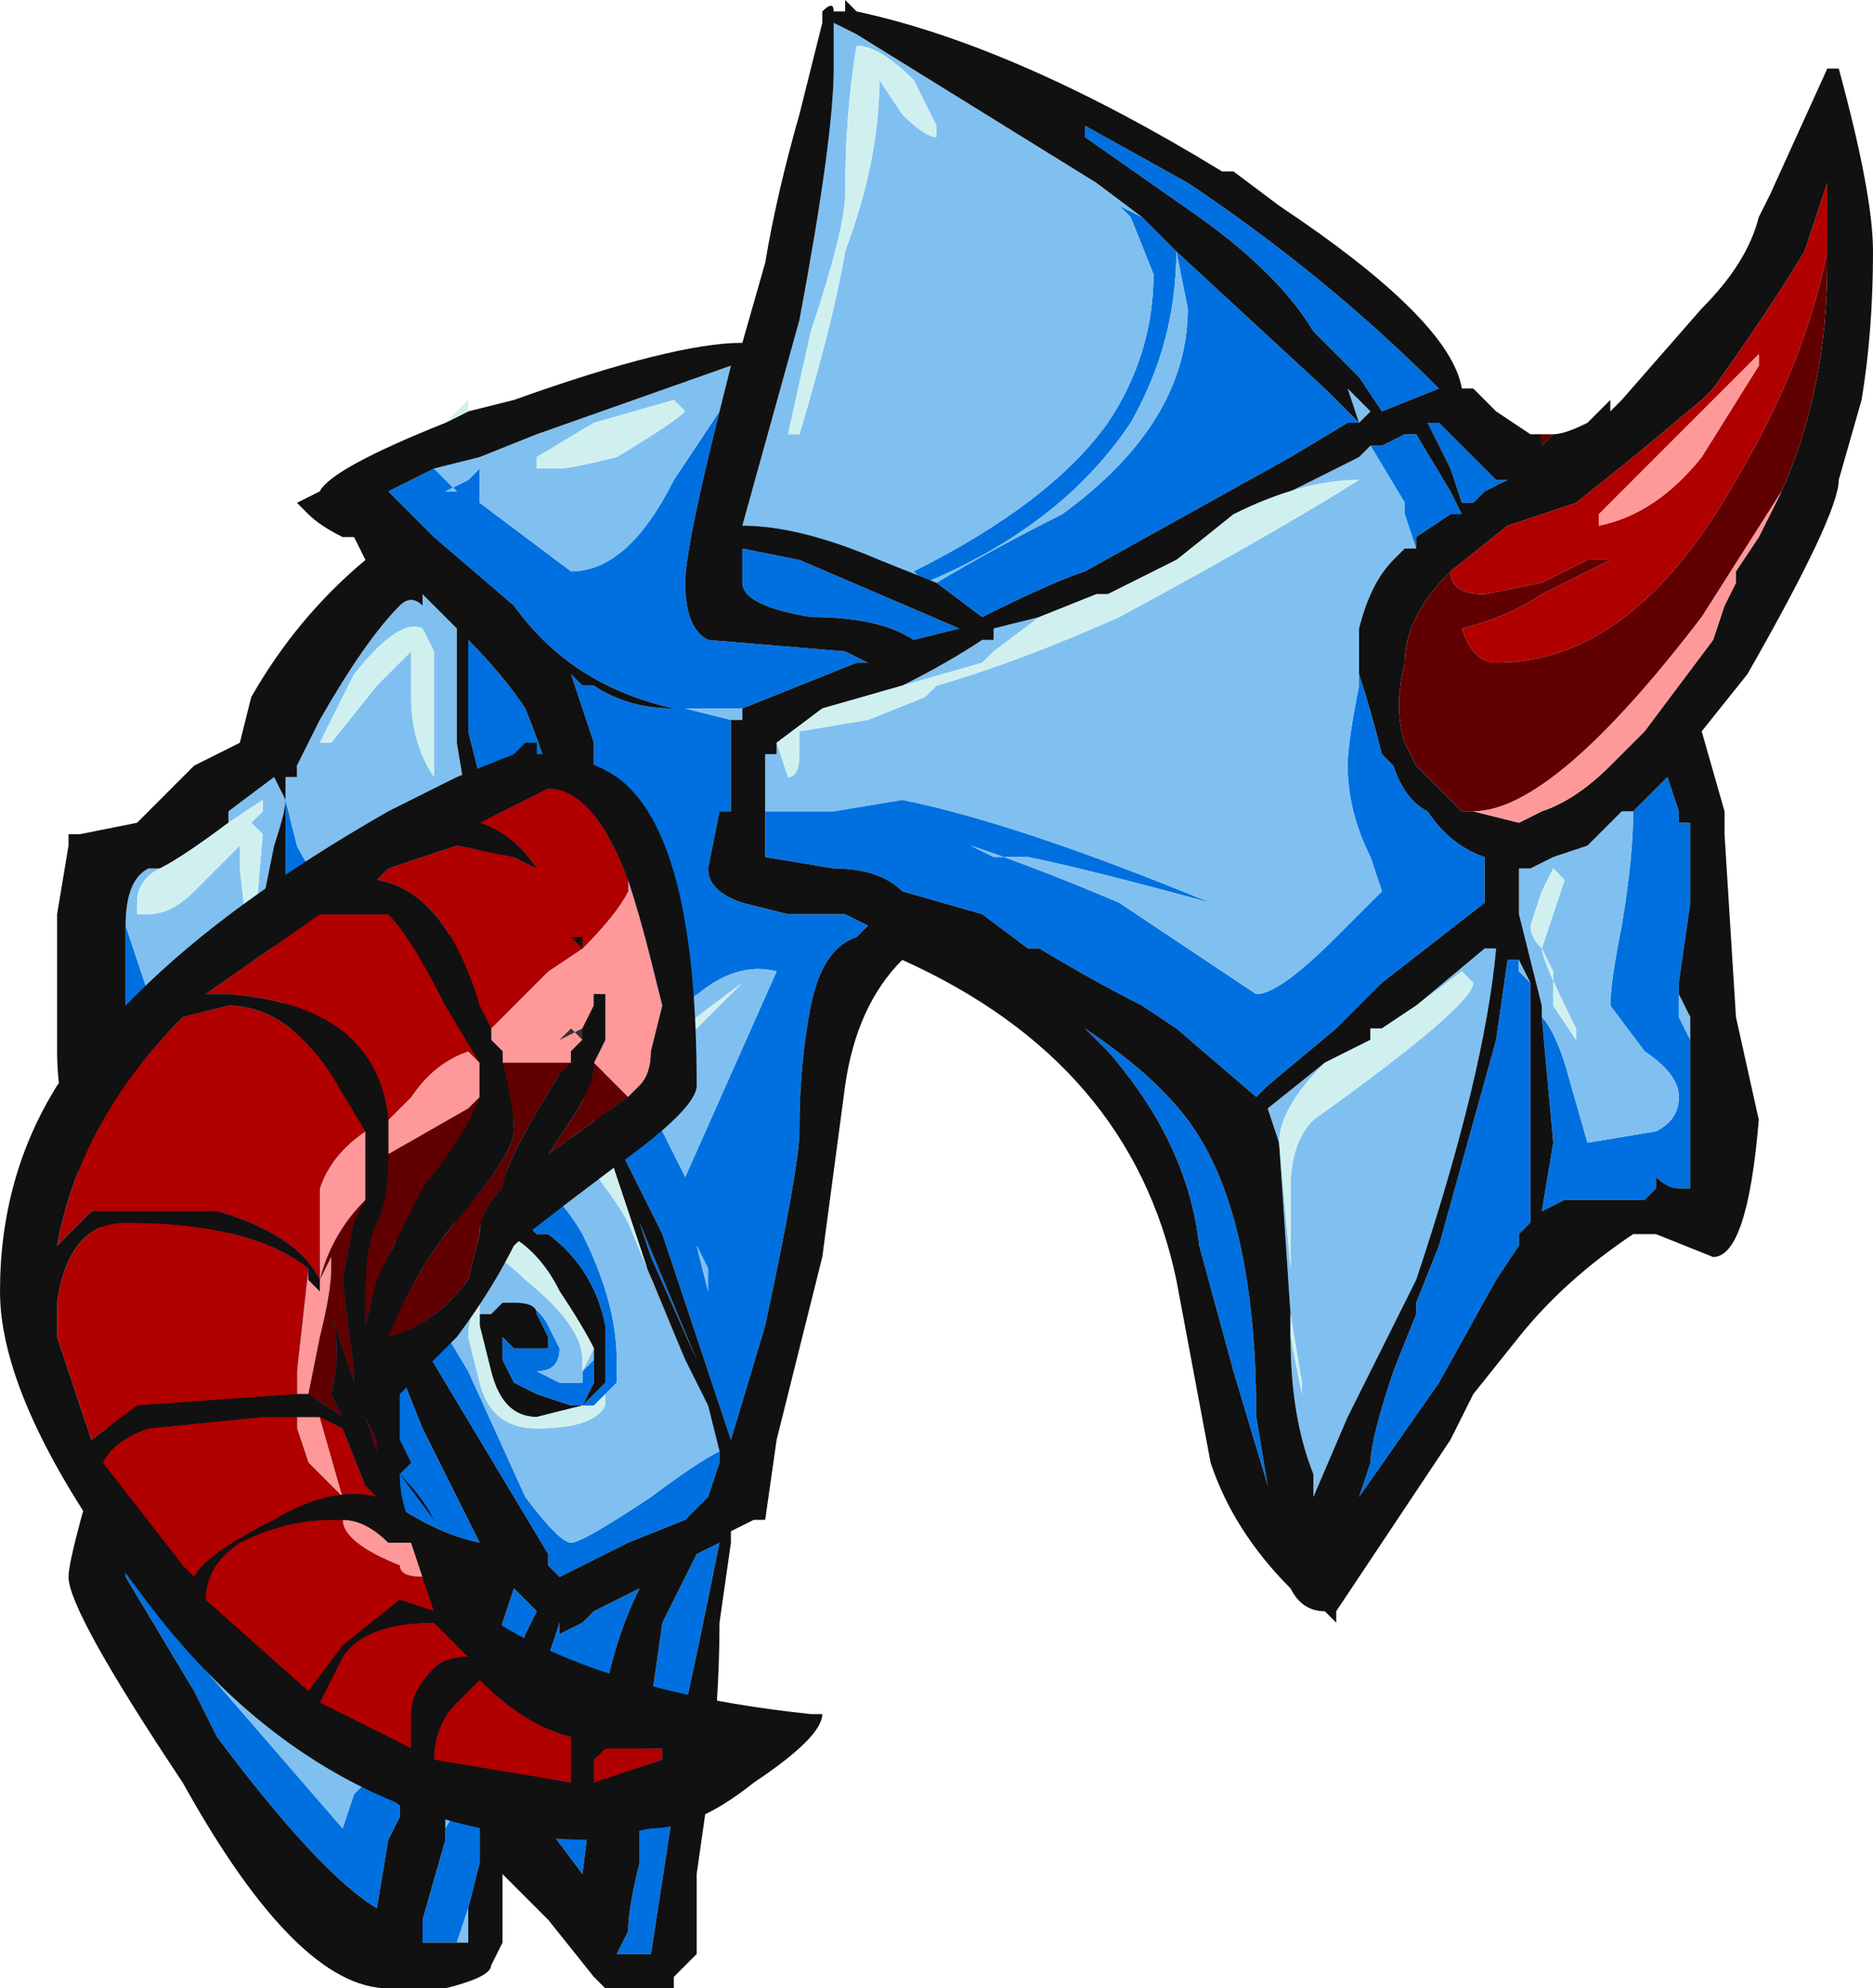 <?xml version="1.0" encoding="UTF-8" standalone="no"?>
<svg xmlns:ffdec="https://www.free-decompiler.com/flash" xmlns:xlink="http://www.w3.org/1999/xlink" ffdec:objectType="frame" height="60.9px" width="57.4px" xmlns="http://www.w3.org/2000/svg">
  <g transform="matrix(1.0, 0.0, 0.0, 1.0, 28.7, 29.75)">
    <use ffdec:characterId="2206" height="8.7" transform="matrix(7.0, 0.0, 0.0, 7.0, -28.7, -29.75)" width="8.2" xlink:href="#shape0"/>
  </g>
  <defs>
    <g id="shape0" transform="matrix(1.0, 0.0, 0.0, 1.0, 4.1, 4.25)">
      <path d="M0.65 -3.65 L0.65 -3.7 1.1 -3.45 Q1.7 -3.05 2.2 -2.55 L1.95 -2.45 1.85 -2.6 1.65 -2.8 Q1.5 -3.05 1.15 -3.3 L0.65 -3.65 M1.05 -3.15 L1.7 -2.55 1.85 -2.4 1.8 -2.4 1.55 -2.25 0.65 -1.75 Q0.5 -1.7 0.2 -1.55 L0.0 -1.7 Q0.25 -1.85 0.55 -2.0 1.1 -2.4 1.1 -2.9 L1.05 -3.15 Q1.05 -2.75 0.85 -2.4 0.55 -1.95 -0.05 -1.7 L-0.1 -1.75 Q0.5 -2.05 0.75 -2.4 0.95 -2.7 0.95 -3.05 L0.85 -3.3 0.8 -3.35 0.9 -3.3 1.05 -3.15 M1.9 -2.3 L1.95 -2.3 2.05 -2.35 2.1 -2.35 2.25 -2.1 2.3 -2.0 2.25 -2.0 2.1 -1.9 2.1 -1.85 2.05 -2.0 2.05 -2.05 1.9 -2.3 M1.85 -1.3 Q1.9 -1.15 1.95 -0.95 L2.0 -0.9 Q2.05 -0.75 2.15 -0.7 2.25 -0.55 2.4 -0.5 L2.4 -0.3 1.95 0.05 1.75 0.25 1.45 0.5 1.4 0.55 1.05 0.25 0.9 0.15 Q0.7 0.05 0.45 -0.1 L0.4 -0.1 0.2 -0.25 -0.15 -0.35 Q-0.25 -0.45 -0.45 -0.45 L-0.75 -0.5 -0.75 -0.7 -0.45 -0.7 -0.15 -0.75 Q0.35 -0.65 1.2 -0.3 0.65 -0.45 0.4 -0.5 L0.25 -0.5 0.15 -0.55 Q0.45 -0.45 0.8 -0.3 L1.4 0.1 Q1.5 0.1 1.75 -0.15 L1.95 -0.35 1.9 -0.5 Q1.8 -0.7 1.8 -0.9 1.8 -1.0 1.85 -1.25 L1.85 -1.3 M2.4 -2.1 L2.35 -2.05 2.3 -2.05 2.25 -2.2 2.15 -2.4 2.2 -2.4 2.45 -2.15 2.5 -2.15 2.4 -2.1 M2.65 0.2 Q2.7 0.25 2.75 0.4 L2.85 0.75 3.15 0.7 Q3.25 0.65 3.25 0.55 3.25 0.45 3.1 0.35 L2.95 0.15 Q2.95 0.05 3.0 -0.2 3.05 -0.5 3.05 -0.7 L3.2 -0.85 3.25 -0.7 3.25 -0.65 3.3 -0.65 3.3 -0.3 3.25 0.05 3.25 0.1 3.25 0.2 3.3 0.3 3.3 0.95 3.25 0.95 Q3.2 0.95 3.15 0.9 L3.15 0.95 3.1 1.0 2.75 1.0 2.65 1.05 2.7 0.75 2.65 0.2 M2.5 -0.05 L2.55 -0.05 2.55 0.0 2.6 0.05 2.6 1.0 2.6 1.15 2.55 1.15 2.55 1.2 2.45 1.35 2.2 1.8 1.85 2.3 1.9 2.15 Q1.9 2.05 2.0 1.75 L2.1 1.5 2.1 1.45 2.2 1.2 2.45 0.3 2.5 -0.05 2.5 -0.1 2.5 -0.05 M1.3 1.75 L1.15 1.2 Q1.1 0.75 0.75 0.35 L0.65 0.25 Q0.95 0.45 1.1 0.65 1.4 1.05 1.4 1.95 L1.45 2.25 1.3 1.75 M-2.7 0.8 L-2.35 1.75 -2.25 2.0 -2.0 2.5 Q-2.25 2.45 -2.55 2.2 L-3.55 0.25 -3.55 -0.2 -3.4 0.25 -2.7 0.8 M-2.2 -2.2 L-2.1 -2.1 -2.15 -2.1 -2.05 -2.15 -2.0 -2.2 -2.0 -2.05 -1.6 -1.75 Q-1.35 -1.75 -1.15 -2.15 L-0.95 -2.45 Q-1.1 -1.85 -1.1 -1.7 -1.1 -1.5 -1.0 -1.45 L-0.4 -1.4 -0.3 -1.35 -0.35 -1.35 -0.85 -1.15 -1.1 -1.15 -0.9 -1.1 -0.9 -0.7 -0.95 -0.7 -1.0 -0.45 Q-1.0 -0.35 -0.85 -0.3 L-0.65 -0.25 -0.4 -0.25 -0.3 -0.2 -0.35 -0.15 Q-0.5 -0.1 -0.55 0.15 -0.6 0.4 -0.6 0.7 -0.6 0.85 -0.75 1.55 L-0.9 2.05 -1.2 1.15 Q-1.35 0.85 -1.45 0.65 L-1.5 -0.7 -1.5 -1.0 -1.6 -1.3 -1.55 -1.25 -1.5 -1.25 Q-1.35 -1.15 -1.15 -1.15 -1.6 -1.25 -1.85 -1.6 L-2.2 -1.9 -2.4 -2.1 -2.2 -2.2 M-0.85 -1.85 L-0.6 -1.8 0.1 -1.5 -0.1 -1.45 Q-0.25 -1.55 -0.55 -1.55 -0.85 -1.6 -0.85 -1.7 L-0.85 -1.85 M-2.85 -0.75 L-2.8 -0.55 Q-2.6 -0.15 -2.15 -0.15 L-1.95 -0.1 -2.85 -0.4 -2.85 -0.75 M-2.0 -0.85 L-2.05 -1.05 -2.05 -1.45 Q-1.9 -1.3 -1.8 -1.15 -1.7 -0.9 -1.65 -0.7 L-1.65 0.0 -2.0 -0.85 M-1.0 1.3 L-1.05 1.2 -1.0 1.4 -1.0 1.3 M-1.2 0.7 L-1.1 0.9 -0.7 0.0 Q-0.9 -0.05 -1.1 0.15 L-1.05 0.1 Q-1.25 0.4 -1.25 0.55 L-1.2 0.7 M-1.25 1.25 L-1.3 1.1 -1.05 1.7 -1.25 1.25 M-0.95 2.1 L-0.95 2.15 -1.0 2.3 -1.1 2.4 -1.35 2.5 -1.65 2.65 -1.7 2.6 -1.7 2.55 -2.3 1.55 -2.4 1.2 -2.35 1.25 -2.05 1.75 -1.8 2.3 Q-1.65 2.5 -1.6 2.5 -1.55 2.5 -1.25 2.3 -1.05 2.15 -0.95 2.1 M-1.5 1.7 L-1.5 1.8 -1.55 1.9 -1.6 1.9 -1.75 1.85 -1.85 1.8 -1.9 1.7 -1.9 1.6 -1.85 1.65 Q-1.8 1.65 -1.75 1.65 L-1.7 1.65 -1.7 1.6 -1.75 1.5 Q-1.75 1.45 -1.85 1.45 -1.75 1.45 -1.7 1.55 L-1.65 1.65 Q-1.65 1.75 -1.75 1.75 L-1.65 1.8 -1.55 1.8 -1.55 1.75 -1.5 1.7 M-1.55 1.9 L-1.45 1.8 -1.45 1.55 Q-1.5 1.3 -1.7 1.15 L-1.75 1.15 Q-1.85 1.05 -2.0 1.05 L-2.05 0.85 -2.05 0.9 Q-1.75 0.8 -1.55 1.15 -1.4 1.45 -1.4 1.7 L-1.4 1.8 -1.5 1.9 -1.55 1.9 M-2.35 2.9 L-3.35 1.8 -3.3 1.95 -3.25 2.05 -2.35 2.9 M-1.7 3.0 L-1.65 2.85 -1.65 2.9 -1.55 2.85 -1.5 2.8 -1.3 2.7 Q-1.4 2.9 -1.45 3.15 L-1.55 3.95 -1.7 3.75 -1.7 3.0 M-1.75 2.8 L-1.8 2.9 -1.95 3.4 -1.9 2.85 -1.85 2.7 -1.75 2.8 M-1.05 2.55 L-0.95 2.5 Q-1.05 3.0 -1.15 3.45 L-1.15 3.65 -1.25 4.3 -1.4 4.3 -1.35 4.2 Q-1.35 4.1 -1.3 3.9 L-1.3 3.55 -1.2 2.85 -1.05 2.55 M-2.5 3.55 L-2.35 3.65 -2.35 3.7 -2.4 3.8 -2.45 4.1 Q-2.7 3.95 -3.15 3.35 L-3.25 3.15 -3.55 2.65 -3.55 2.5 -3.25 3.0 -2.6 3.75 -2.55 3.6 -2.5 3.55 M-2.15 3.75 Q-2.1 3.65 -2.0 3.65 L-2.0 3.7 -2.0 3.9 -2.05 4.1 -2.1 4.25 -2.25 4.25 -2.25 4.15 -2.15 3.8 -2.15 3.75" fill="#0070e0" fill-rule="evenodd" stroke="none"/>
      <path d="M0.0 -3.65 L0.0 -3.7 -0.1 -3.9 Q-0.25 -4.05 -0.35 -4.05 -0.4 -3.75 -0.4 -3.4 -0.4 -3.25 -0.55 -2.8 L-0.65 -2.35 -0.6 -2.35 Q-0.45 -2.85 -0.4 -3.15 -0.25 -3.55 -0.25 -3.9 L-0.15 -3.75 Q-0.05 -3.65 0.0 -3.65 M1.8 -2.55 L1.9 -2.45 1.85 -2.4 1.8 -2.55 M1.05 -3.15 L1.1 -2.9 Q1.1 -2.4 0.55 -2.0 0.25 -1.85 0.0 -1.7 L-0.25 -1.8 Q-0.6 -1.95 -0.85 -1.95 L-0.6 -2.85 Q-0.45 -3.65 -0.45 -3.95 L-0.45 -4.15 -0.35 -4.1 0.7 -3.45 0.9 -3.3 0.8 -3.35 0.85 -3.3 0.95 -3.05 Q0.95 -2.7 0.75 -2.4 0.5 -2.05 -0.1 -1.75 L-0.05 -1.7 Q0.55 -1.95 0.85 -2.4 1.05 -2.75 1.05 -3.15 M1.05 -1.8 L1.45 -2.05 1.85 -2.25 1.9 -2.3 2.05 -2.05 2.05 -2.0 2.1 -1.85 2.05 -1.85 2.0 -1.8 Q1.9 -1.7 1.85 -1.5 L1.85 -1.3 1.85 -1.25 Q1.8 -1.0 1.8 -0.9 1.8 -0.7 1.9 -0.5 L1.95 -0.35 1.75 -0.15 Q1.5 0.1 1.4 0.1 L0.8 -0.3 Q0.45 -0.45 0.15 -0.55 L0.25 -0.5 0.4 -0.5 Q0.65 -0.45 1.2 -0.3 0.35 -0.65 -0.15 -0.75 L-0.45 -0.7 -0.75 -0.7 -0.75 -0.95 -0.7 -0.95 -0.7 -1.0 -0.65 -0.85 Q-0.6 -0.85 -0.6 -0.95 L-0.6 -1.05 -0.3 -1.1 -0.05 -1.2 0.0 -1.25 Q0.35 -1.35 0.8 -1.55 1.45 -1.9 1.85 -2.15 1.6 -2.15 1.3 -2.0 L1.05 -1.8 M-0.15 -1.25 Q0.05 -1.35 0.2 -1.45 L0.25 -1.45 0.25 -1.5 0.45 -1.55 0.25 -1.4 0.2 -1.35 -0.15 -1.25 M2.65 0.2 L2.65 0.15 2.55 -0.25 2.55 -0.45 2.6 -0.45 2.7 -0.5 2.85 -0.55 3.0 -0.7 3.05 -0.7 Q3.05 -0.5 3.0 -0.2 2.95 0.05 2.95 0.15 L3.1 0.35 Q3.25 0.45 3.25 0.55 3.25 0.65 3.15 0.7 L2.85 0.75 2.75 0.4 Q2.7 0.25 2.65 0.2 M3.25 0.1 L3.3 0.2 3.3 0.3 3.25 0.2 3.25 0.1 M2.5 -0.1 L2.5 -0.05 2.5 -0.1 M2.55 0.0 L2.55 -0.05 2.6 0.05 2.55 0.0 M2.6 1.0 L2.6 1.1 2.55 1.15 2.6 1.15 2.6 1.0 M2.1 0.15 L2.4 -0.1 2.45 -0.1 Q2.4 0.45 2.1 1.35 L1.8 1.95 1.65 2.3 1.65 2.2 Q1.55 1.95 1.55 1.6 L1.6 1.85 1.6 1.8 1.55 1.5 1.5 0.75 1.45 0.6 1.7 0.4 Q1.5 0.6 1.5 0.75 L1.55 1.3 1.55 0.95 Q1.55 0.75 1.65 0.65 2.35 0.15 2.35 0.05 L2.3 0.0 2.1 0.15 M2.7 -0.25 L2.75 -0.4 2.7 -0.45 2.65 -0.35 2.6 -0.2 Q2.6 -0.15 2.65 -0.1 L2.7 0.0 2.7 0.15 2.8 0.3 2.8 0.25 Q2.65 -0.05 2.65 -0.1 L2.7 -0.25 M-3.1 -0.65 L-3.1 -0.7 -2.9 -0.85 -2.85 -0.75 Q-2.85 -0.7 -2.9 -0.55 L-2.95 -0.3 -2.7 0.8 -3.4 0.25 -3.55 -0.2 Q-3.55 -0.4 -3.45 -0.45 L-3.4 -0.45 Q-3.5 -0.4 -3.5 -0.3 L-3.5 -0.25 -3.45 -0.25 Q-3.35 -0.25 -3.25 -0.35 L-3.05 -0.55 -3.05 -0.45 -3.0 0.0 -2.95 -0.6 -3.0 -0.65 -2.95 -0.7 -2.95 -0.75 -3.1 -0.65 M-1.1 -2.45 L-1.15 -2.5 -1.5 -2.4 -1.75 -2.25 -1.75 -2.2 -1.65 -2.2 Q-1.6 -2.2 -1.4 -2.25 -1.15 -2.4 -1.1 -2.45 M-0.95 -2.45 L-1.15 -2.15 Q-1.35 -1.75 -1.6 -1.75 L-2.0 -2.05 -2.0 -2.2 -2.05 -2.15 -2.15 -2.1 -2.1 -2.1 -2.2 -2.2 -2.0 -2.25 -1.75 -2.35 -0.9 -2.65 -0.95 -2.45 M-1.5 -1.25 L-1.55 -1.25 -1.5 -1.25 M-0.35 -0.15 L-0.3 -0.2 -0.35 -0.15 M-0.9 -1.1 L-1.1 -1.15 -0.85 -1.15 -0.85 -1.1 -0.9 -1.1 M-2.85 -0.75 L-2.85 -0.85 -2.8 -0.85 -2.8 -0.9 -2.7 -1.1 Q-2.5 -1.45 -2.35 -1.6 -2.3 -1.65 -2.25 -1.6 L-2.25 -1.65 -2.1 -1.5 -2.1 -1.0 -1.95 -0.1 -2.15 -0.15 Q-2.6 -0.15 -2.8 -0.55 L-2.85 -0.75 M-2.0 -0.85 L-1.65 0.0 -2.0 -0.85 M-2.2 -1.4 L-2.25 -1.5 Q-2.35 -1.55 -2.55 -1.3 L-2.7 -1.0 -2.65 -1.0 -2.45 -1.25 -2.3 -1.4 -2.3 -1.2 Q-2.3 -1.0 -2.2 -0.85 L-2.2 -1.4 M-0.85 0.05 L-1.05 0.2 -1.2 0.4 -0.85 0.05 M-1.2 0.7 L-1.25 0.55 Q-1.25 0.4 -1.05 0.1 L-1.1 0.15 Q-0.9 -0.05 -0.7 0.0 L-1.1 0.9 -1.2 0.7 M-1.0 1.3 L-1.0 1.4 -1.05 1.2 -1.0 1.3 M-1.6 0.45 L-1.65 0.45 -1.6 0.75 Q-1.4 1.0 -1.35 1.1 L-1.1 1.7 -1.0 1.9 -0.95 2.1 Q-1.05 2.15 -1.25 2.3 -1.55 2.5 -1.6 2.5 -1.65 2.5 -1.8 2.3 L-2.05 1.75 -2.35 1.25 -2.4 1.2 -2.3 1.15 -2.3 1.2 Q-2.05 1.1 -1.8 1.35 -1.55 1.55 -1.55 1.7 L-1.55 1.8 -1.65 1.8 -1.75 1.75 Q-1.65 1.75 -1.65 1.65 L-1.7 1.55 Q-1.75 1.45 -1.85 1.45 L-1.9 1.45 -1.95 1.5 -2.0 1.5 -2.0 1.45 Q-2.05 1.5 -2.05 1.6 L-2.0 1.8 Q-1.95 2.0 -1.75 2.0 -1.5 2.0 -1.45 1.9 L-1.45 1.85 -1.5 1.9 -1.4 1.8 -1.4 1.7 Q-1.4 1.45 -1.55 1.15 -1.75 0.8 -2.05 0.9 L-2.05 0.85 -1.65 0.45 -1.6 0.45 M-1.5 1.65 L-1.5 1.7 -1.55 1.75 -1.5 1.65 M-2.35 2.9 L-3.25 2.05 -3.3 1.95 -3.35 1.8 -2.35 2.9 M-2.5 3.55 L-2.55 3.6 -2.6 3.75 -3.25 3.0 -3.55 2.5 -2.5 3.55 M-2.15 3.75 L-2.15 3.65 -2.0 3.7 -2.0 3.65 Q-2.1 3.65 -2.15 3.75 M-2.05 4.1 L-2.05 4.25 -2.1 4.25 -2.05 4.1" fill="#80c0f0" fill-rule="evenodd" stroke="none"/>
      <path d="M2.25 -1.75 L2.5 -1.95 2.8 -2.05 3.05 -2.25 3.35 -2.5 3.4 -2.55 Q3.65 -2.9 3.8 -3.15 L3.9 -3.45 3.9 -3.15 Q3.8 -2.65 3.5 -2.15 3.05 -1.35 2.45 -1.35 2.35 -1.35 2.3 -1.5 2.5 -1.55 2.65 -1.65 L2.95 -1.8 2.85 -1.8 2.65 -1.7 2.4 -1.65 Q2.25 -1.65 2.25 -1.75 M3.35 -2.25 L3.6 -2.65 3.6 -2.7 2.9 -2.0 2.9 -1.95 Q3.15 -2.0 3.35 -2.25" fill="#b00000" fill-rule="evenodd" stroke="none"/>
      <path d="M2.7 -2.35 Q2.75 -2.35 2.85 -2.4 L2.95 -2.5 2.95 -2.45 3.0 -2.5 3.35 -2.9 Q3.55 -3.1 3.6 -3.3 L3.65 -3.4 3.9 -3.95 3.95 -3.95 Q4.1 -3.4 4.1 -3.15 4.1 -2.8 4.05 -2.5 L3.95 -2.15 Q3.95 -2.0 3.55 -1.3 L3.35 -1.05 3.45 -0.7 3.45 -0.6 3.5 0.2 3.6 0.65 Q3.55 1.25 3.4 1.25 L3.15 1.15 3.05 1.15 Q2.75 1.35 2.55 1.6 L2.35 1.85 2.25 2.05 1.75 2.8 1.75 2.85 1.7 2.8 Q1.6 2.8 1.55 2.7 1.3 2.45 1.2 2.15 L1.05 1.35 Q0.85 0.4 -0.15 -0.05 -0.35 0.15 -0.4 0.5 L-0.5 1.25 -0.7 2.05 -0.75 2.4 -0.8 2.4 -0.9 2.45 -0.9 2.5 -0.95 2.85 Q-0.95 3.2 -1.0 3.6 L-1.05 3.95 -1.05 4.3 -1.15 4.4 -1.15 4.45 -1.45 4.45 -1.5 4.4 -1.7 4.15 -1.9 3.95 -1.9 4.25 -1.95 4.35 Q-1.95 4.4 -2.15 4.45 L-2.4 4.45 Q-2.8 4.45 -3.3 3.55 -3.8 2.8 -3.8 2.65 -3.8 2.55 -3.6 1.9 L-3.5 1.45 Q-3.85 0.8 -3.85 0.35 L-3.85 -0.25 -3.8 -0.55 -3.8 -0.6 -3.75 -0.6 -3.5 -0.65 -3.25 -0.9 -3.05 -1.0 -3.0 -1.2 Q-2.8 -1.55 -2.5 -1.8 L-2.55 -1.9 -2.6 -1.9 Q-2.7 -1.95 -2.75 -2.0 L-2.8 -2.05 -2.7 -2.1 Q-2.65 -2.2 -2.15 -2.4 L-2.05 -2.45 -1.85 -2.5 Q-1.15 -2.75 -0.85 -2.75 L-0.75 -3.1 Q-0.7 -3.4 -0.6 -3.75 L-0.5 -4.15 -0.5 -4.2 Q-0.45 -4.25 -0.45 -4.2 L-0.4 -4.2 -0.4 -4.25 -0.35 -4.2 Q0.35 -4.05 1.25 -3.5 L1.3 -3.5 1.5 -3.35 Q2.25 -2.85 2.3 -2.55 L2.35 -2.55 2.45 -2.45 2.6 -2.35 2.65 -2.35 2.65 -2.3 2.7 -2.35 M0.65 -3.65 L1.15 -3.3 Q1.5 -3.05 1.65 -2.8 L1.85 -2.6 1.95 -2.45 2.2 -2.55 Q1.7 -3.05 1.1 -3.45 L0.65 -3.7 0.65 -3.65 M1.8 -2.55 L1.85 -2.4 1.9 -2.45 1.8 -2.55 M0.0 -1.7 L0.2 -1.55 Q0.5 -1.7 0.65 -1.75 L1.55 -2.25 1.8 -2.4 1.85 -2.4 1.7 -2.55 1.05 -3.15 0.9 -3.3 0.7 -3.45 -0.35 -4.1 -0.45 -4.15 -0.45 -3.95 Q-0.45 -3.65 -0.6 -2.85 L-0.85 -1.95 Q-0.6 -1.95 -0.25 -1.8 L0.0 -1.7 M1.9 -2.3 L1.85 -2.25 1.45 -2.05 1.05 -1.8 0.75 -1.65 0.7 -1.65 0.45 -1.55 0.25 -1.5 0.25 -1.45 0.2 -1.45 Q0.05 -1.35 -0.15 -1.25 L-0.5 -1.15 -0.7 -1.0 -0.7 -0.95 -0.75 -0.95 -0.75 -0.7 -0.75 -0.5 -0.45 -0.45 Q-0.25 -0.45 -0.15 -0.35 L0.2 -0.25 0.4 -0.1 0.45 -0.1 Q0.7 0.05 0.9 0.15 L1.05 0.25 1.4 0.55 1.45 0.5 1.75 0.25 1.95 0.05 2.4 -0.3 2.4 -0.5 Q2.25 -0.55 2.15 -0.7 2.05 -0.75 2.0 -0.9 L1.95 -0.95 Q1.9 -1.15 1.85 -1.3 L1.85 -1.5 Q1.9 -1.7 2.0 -1.8 L2.05 -1.85 2.1 -1.85 2.1 -1.9 2.25 -2.0 2.3 -2.0 2.25 -2.1 2.1 -2.35 2.05 -2.35 1.95 -2.3 1.9 -2.3 M2.45 -2.35 L2.45 -2.35 M2.4 -2.1 L2.5 -2.15 2.45 -2.15 2.2 -2.4 2.15 -2.4 2.25 -2.2 2.3 -2.05 2.35 -2.05 2.4 -2.1 M3.9 -3.15 L3.9 -3.45 3.8 -3.15 Q3.65 -2.9 3.4 -2.55 L3.35 -2.5 3.05 -2.25 2.8 -2.05 2.5 -1.95 2.25 -1.75 Q2.05 -1.55 2.05 -1.35 2.0 -1.15 2.05 -1.0 L2.1 -0.9 2.3 -0.7 2.35 -0.7 2.55 -0.65 2.65 -0.7 Q2.8 -0.75 2.95 -0.9 L3.1 -1.05 3.4 -1.45 3.45 -1.6 3.5 -1.7 3.5 -1.75 3.6 -1.9 3.7 -2.1 Q3.9 -2.55 3.9 -3.1 L3.9 -3.15 M3.05 -0.7 L3.0 -0.7 2.85 -0.55 2.7 -0.5 2.6 -0.45 2.55 -0.45 2.55 -0.25 2.65 0.15 2.65 0.2 2.7 0.75 2.65 1.05 2.75 1.0 3.1 1.0 3.15 0.95 3.15 0.9 Q3.2 0.95 3.25 0.95 L3.3 0.95 3.3 0.3 3.3 0.2 3.25 0.1 3.25 0.05 3.3 -0.3 3.3 -0.65 3.25 -0.65 3.25 -0.7 3.2 -0.85 3.05 -0.7 M2.5 -0.05 L2.5 -0.1 2.5 -0.05 2.45 0.3 2.2 1.2 2.1 1.45 2.1 1.5 2.0 1.75 Q1.9 2.05 1.9 2.15 L1.85 2.3 2.2 1.8 2.45 1.35 2.55 1.2 2.55 1.15 2.6 1.1 2.6 1.0 2.6 0.05 2.55 -0.05 2.55 0.0 2.55 -0.05 2.5 -0.05 M1.55 1.6 Q1.55 1.95 1.65 2.2 L1.65 2.3 1.8 1.95 2.1 1.35 Q2.4 0.45 2.45 -0.1 L2.4 -0.1 2.1 0.15 1.95 0.25 1.9 0.25 1.9 0.3 1.7 0.4 1.45 0.6 1.5 0.75 1.55 1.5 1.55 1.6 M1.3 1.75 L1.45 2.25 1.4 1.95 Q1.4 1.05 1.1 0.65 0.95 0.45 0.65 0.25 L0.75 0.35 Q1.1 0.75 1.15 1.2 L1.3 1.75 M1.3 2.25 L1.3 2.25 M-2.7 0.8 L-2.95 -0.3 -2.9 -0.55 Q-2.85 -0.7 -2.85 -0.75 L-2.9 -0.85 -3.1 -0.7 -3.1 -0.65 Q-3.3 -0.5 -3.4 -0.45 L-3.45 -0.45 Q-3.55 -0.4 -3.55 -0.2 L-3.55 0.25 -2.55 2.2 Q-2.25 2.45 -2.0 2.5 L-2.25 2.0 -2.35 1.75 -2.7 0.8 M-0.95 -2.45 L-0.9 -2.65 -1.75 -2.35 -2.0 -2.25 -2.2 -2.2 -2.4 -2.1 -2.2 -1.9 -1.85 -1.6 Q-1.6 -1.25 -1.15 -1.15 -1.35 -1.15 -1.5 -1.25 L-1.55 -1.25 -1.6 -1.3 -1.5 -1.0 -1.5 -0.7 -1.45 0.65 Q-1.35 0.85 -1.2 1.15 L-0.9 2.05 -0.75 1.55 Q-0.6 0.85 -0.6 0.7 -0.6 0.4 -0.55 0.15 -0.5 -0.1 -0.35 -0.15 L-0.3 -0.2 -0.4 -0.25 -0.65 -0.25 -0.85 -0.3 Q-1.0 -0.35 -1.0 -0.45 L-0.95 -0.7 -0.9 -0.7 -0.9 -1.1 -0.85 -1.1 -0.85 -1.15 -0.35 -1.35 -0.3 -1.35 -0.4 -1.4 -1.0 -1.45 Q-1.1 -1.5 -1.1 -1.7 -1.1 -1.85 -0.95 -2.45 M-0.85 -1.85 L-0.85 -1.7 Q-0.85 -1.6 -0.55 -1.55 -0.25 -1.55 -0.1 -1.45 L0.1 -1.5 -0.6 -1.8 -0.85 -1.85 M-1.95 -0.1 L-2.1 -1.0 -2.1 -1.5 -2.25 -1.65 -2.25 -1.6 Q-2.3 -1.65 -2.35 -1.6 -2.5 -1.45 -2.7 -1.1 L-2.8 -0.9 -2.8 -0.85 -2.85 -0.85 -2.85 -0.75 -2.85 -0.4 -1.95 -0.1 M-1.65 0.0 L-1.65 -0.7 Q-1.7 -0.9 -1.8 -1.15 -1.9 -1.3 -2.05 -1.45 L-2.05 -1.05 -2.0 -0.85 -1.65 0.0 M0.0 -0.1 L0.0 -0.1 M-1.25 1.25 L-1.05 1.7 -1.3 1.1 -1.25 1.25 M-1.1 1.7 L-1.25 1.35 -1.45 0.75 -1.6 0.45 -1.65 0.45 -2.05 0.85 -2.0 1.05 Q-1.85 1.05 -1.75 1.15 L-1.7 1.15 Q-1.5 1.3 -1.45 1.55 L-1.45 1.8 -1.55 1.9 -1.5 1.8 -1.5 1.7 -1.5 1.65 Q-1.55 1.55 -1.65 1.4 -1.8 1.1 -2.1 1.1 L-2.3 1.15 -2.4 1.2 -2.3 1.55 -1.7 2.55 -1.7 2.6 -1.65 2.65 -1.35 2.5 -1.1 2.4 -1.0 2.3 -0.95 2.15 -0.95 2.1 -1.0 1.9 -1.1 1.7 M-1.85 1.45 Q-1.75 1.45 -1.75 1.5 L-1.7 1.6 -1.7 1.65 -1.75 1.65 Q-1.8 1.65 -1.85 1.65 L-1.9 1.6 -1.9 1.7 -1.85 1.8 -1.75 1.85 -1.6 1.9 -1.55 1.9 -1.75 1.95 Q-1.9 1.95 -1.95 1.75 L-2.0 1.55 -2.0 1.5 -1.95 1.5 -1.9 1.45 -1.85 1.45 M-3.35 1.8 L-2.35 2.9 -3.35 1.8 M-1.75 2.8 L-1.85 2.7 -1.9 2.85 -1.95 3.4 -1.8 2.9 -1.75 2.8 M-1.7 3.0 L-1.7 3.75 -1.55 3.95 -1.45 3.15 Q-1.4 2.9 -1.3 2.7 L-1.5 2.8 -1.55 2.85 -1.65 2.9 -1.65 2.85 -1.7 3.0 M-1.05 2.55 L-1.2 2.85 -1.3 3.55 -1.3 3.9 Q-1.35 4.1 -1.35 4.2 L-1.4 4.3 -1.25 4.3 -1.15 3.65 -1.15 3.45 Q-1.05 3.0 -0.95 2.5 L-1.05 2.55 M-3.55 2.5 L-3.55 2.65 -3.25 3.15 -3.15 3.35 Q-2.7 3.95 -2.45 4.1 L-2.4 3.8 -2.35 3.7 -2.35 3.65 -2.5 3.55 -3.55 2.5 M-1.2 4.2 L-1.2 4.2 M-2.0 3.7 L-2.15 3.65 -2.15 3.75 -2.15 3.8 -2.25 4.15 -2.25 4.25 -2.1 4.25 -2.05 4.25 -2.05 4.1 -2.0 3.9 -2.0 3.7" fill="#111111" fill-rule="evenodd" stroke="none"/>
      <path d="M2.65 -2.35 L2.7 -2.35 2.65 -2.3 2.65 -2.35 M2.45 -2.35 L2.45 -2.35 M2.25 -1.75 Q2.25 -1.65 2.4 -1.65 L2.65 -1.7 2.85 -1.8 2.95 -1.8 2.65 -1.65 Q2.5 -1.55 2.3 -1.5 2.35 -1.35 2.45 -1.35 3.05 -1.35 3.5 -2.15 3.8 -2.65 3.9 -3.15 L3.9 -3.1 Q3.9 -2.55 3.7 -2.1 L3.35 -1.55 Q2.7 -0.7 2.35 -0.7 L2.3 -0.7 2.1 -0.9 2.05 -1.0 Q2.0 -1.15 2.05 -1.35 2.05 -1.55 2.25 -1.75" fill="#600000" fill-rule="evenodd" stroke="none"/>
      <path d="M3.7 -2.1 L3.6 -1.9 3.5 -1.75 3.5 -1.7 3.45 -1.6 3.4 -1.45 3.1 -1.05 2.95 -0.9 Q2.8 -0.75 2.65 -0.7 L2.55 -0.65 2.35 -0.7 2.3 -0.7 2.35 -0.7 Q2.7 -0.7 3.35 -1.55 L3.7 -2.1 M3.35 -2.25 Q3.15 -2.0 2.9 -1.95 L2.9 -2.0 3.6 -2.7 3.6 -2.65 3.35 -2.25" fill="#ff9999" fill-rule="evenodd" stroke="none"/>
      <path d="M-2.15 -2.4 L-2.05 -2.5 -2.05 -2.45 -2.15 -2.4 M0.0 -3.65 Q-0.05 -3.65 -0.15 -3.75 L-0.25 -3.9 Q-0.25 -3.55 -0.4 -3.15 -0.45 -2.85 -0.6 -2.35 L-0.65 -2.35 -0.55 -2.8 Q-0.4 -3.25 -0.4 -3.4 -0.4 -3.75 -0.35 -4.05 -0.25 -4.05 -0.1 -3.9 L0.0 -3.7 0.0 -3.65 M-0.7 -1.0 L-0.5 -1.15 -0.15 -1.25 0.2 -1.35 0.25 -1.4 0.45 -1.55 0.7 -1.65 0.75 -1.65 1.05 -1.8 1.3 -2.0 Q1.6 -2.15 1.85 -2.15 1.45 -1.9 0.8 -1.55 0.35 -1.35 0.0 -1.25 L-0.05 -1.2 -0.3 -1.1 -0.6 -1.05 -0.6 -0.95 Q-0.6 -0.85 -0.65 -0.85 L-0.7 -1.0 M2.1 0.15 L2.3 0.0 2.35 0.05 Q2.35 0.15 1.65 0.65 1.55 0.75 1.55 0.95 L1.55 1.3 1.5 0.75 Q1.5 0.6 1.7 0.4 L1.9 0.3 1.9 0.25 1.95 0.25 2.1 0.15 M1.55 1.5 L1.6 1.8 1.6 1.85 1.55 1.6 1.55 1.5 M2.7 -0.25 L2.65 -0.1 Q2.65 -0.05 2.8 0.25 L2.8 0.3 2.7 0.15 2.7 0.0 2.65 -0.1 Q2.6 -0.15 2.6 -0.2 L2.65 -0.35 2.7 -0.45 2.75 -0.4 2.7 -0.25 M-3.4 -0.45 Q-3.3 -0.5 -3.1 -0.65 L-2.95 -0.75 -2.95 -0.7 -3.0 -0.65 -2.95 -0.6 -3.0 0.0 -3.05 -0.45 -3.05 -0.55 -3.25 -0.35 Q-3.35 -0.25 -3.45 -0.25 L-3.5 -0.25 -3.5 -0.3 Q-3.5 -0.4 -3.4 -0.45 M-1.1 -2.45 Q-1.15 -2.4 -1.4 -2.25 -1.6 -2.2 -1.65 -2.2 L-1.75 -2.2 -1.75 -2.25 -1.5 -2.4 -1.15 -2.5 -1.1 -2.45 M-2.2 -1.4 L-2.2 -0.85 Q-2.3 -1.0 -2.3 -1.2 L-2.3 -1.4 -2.45 -1.25 -2.65 -1.0 -2.7 -1.0 -2.55 -1.3 Q-2.35 -1.55 -2.25 -1.5 L-2.2 -1.4 M-0.85 0.05 L-1.2 0.4 -1.05 0.2 -0.85 0.05 M-1.6 0.45 L-1.45 0.75 -1.25 1.35 -1.1 1.7 -1.35 1.1 Q-1.4 1.0 -1.6 0.75 L-1.65 0.45 -1.6 0.45 M-2.3 1.15 L-2.1 1.1 Q-1.8 1.1 -1.65 1.4 -1.55 1.55 -1.5 1.65 L-1.55 1.75 -1.55 1.8 -1.55 1.7 Q-1.55 1.55 -1.8 1.35 -2.05 1.1 -2.3 1.2 L-2.3 1.15 M-2.0 1.5 L-2.0 1.55 -1.95 1.75 Q-1.9 1.95 -1.75 1.95 L-1.55 1.9 -1.5 1.9 -1.45 1.85 -1.45 1.9 Q-1.5 2.0 -1.75 2.0 -1.95 2.0 -2.0 1.8 L-2.05 1.6 Q-2.05 1.5 -2.0 1.45 L-2.0 1.5 M-3.25 2.05 L-3.3 1.95 -3.25 2.05" fill="#d0f0f0" fill-rule="evenodd" stroke="none"/>
      <path d="M-1.55 0.25 L-1.55 0.3 -1.6 0.25 -1.65 0.3 -1.55 0.25" fill="#333333" fill-rule="evenodd" stroke="none"/>
      <path d="M-1.55 -0.1 L-1.6 -0.15 -1.55 -0.15 -1.55 -0.1 -1.55 -0.1" fill="#121212" fill-rule="evenodd" stroke="none"/>
      <path d="M-2.0 0.55 Q-2.05 0.7 -2.25 0.95 L-2.45 1.35 -2.5 1.55 -2.5 1.4 Q-2.5 1.2 -2.45 1.1 -2.4 1.0 -2.4 0.8 L-2.05 0.6 -2.0 0.55 M-1.35 0.55 L-1.7 0.8 -1.6 0.65 Q-1.5 0.5 -1.5 0.4 L-1.35 0.55 M-1.6 0.4 L-1.65 0.45 Q-1.9 0.85 -1.9 0.95 -2.0 1.05 -2.0 1.15 L-2.05 1.35 Q-2.2 1.55 -2.4 1.6 -2.3 1.35 -2.15 1.15 -1.85 0.8 -1.85 0.7 -1.85 0.6 -1.9 0.4 L-1.6 0.4 M-2.5 1.0 L-2.55 1.1 -2.6 1.35 -2.55 1.75 -2.55 1.8 -2.45 2.1 -2.45 2.05 -2.5 1.95 -2.65 1.5 Q-2.6 1.65 -2.65 1.85 L-2.6 1.95 -2.75 1.85 -2.7 1.6 Q-2.65 1.4 -2.65 1.3 L-2.65 1.25 -2.7 1.35 Q-2.65 1.15 -2.5 1.0" fill="#600000" fill-rule="evenodd" stroke="none"/>
      <path d="M-2.4 0.65 L-2.3 0.55 Q-2.2 0.4 -2.05 0.35 L-2.0 0.4 -2.0 0.55 -2.05 0.6 -2.4 0.8 -2.4 0.65 M-1.95 0.25 L-1.7 0.0 -1.55 -0.1 Q-1.4 -0.25 -1.35 -0.35 L-1.35 -0.4 Q-1.3 -0.25 -1.25 -0.05 L-1.2 0.15 -1.25 0.35 Q-1.25 0.45 -1.3 0.5 L-1.35 0.55 -1.5 0.4 -1.45 0.3 -1.45 0.1 -1.5 0.1 -1.5 0.15 -1.55 0.25 -1.65 0.3 -1.6 0.25 -1.55 0.3 -1.6 0.35 -1.6 0.4 -1.9 0.4 -1.9 0.35 -1.95 0.3 -1.95 0.25 M-1.55 -0.1 L-1.55 -0.1 M-2.5 0.7 L-2.5 1.0 Q-2.65 1.15 -2.7 1.35 L-2.65 1.25 -2.65 1.3 Q-2.65 1.4 -2.7 1.6 L-2.75 1.85 -2.8 1.85 -2.8 1.75 -2.75 1.3 -2.75 1.35 -2.7 1.4 -2.7 1.35 -2.7 0.95 Q-2.65 0.8 -2.5 0.7 M-2.8 1.95 L-2.7 1.95 -2.6 2.3 -2.75 2.15 -2.8 2.0 -2.8 1.95 M-2.25 2.65 Q-2.35 2.65 -2.35 2.6 -2.6 2.5 -2.6 2.4 -2.5 2.4 -2.4 2.5 L-2.3 2.5 -2.25 2.65" fill="#ff9999" fill-rule="evenodd" stroke="none"/>
      <path d="M-2.4 0.65 Q-2.45 0.15 -3.1 0.1 L-3.2 0.1 -2.7 -0.25 -2.4 -0.25 Q-2.3 -0.15 -2.15 0.15 L-2.0 0.4 -2.05 0.35 Q-2.2 0.4 -2.3 0.55 L-2.4 0.65 M-1.95 0.25 L-2.0 0.15 Q-2.15 -0.35 -2.45 -0.4 L-2.4 -0.45 -2.1 -0.55 -1.85 -0.5 -1.75 -0.45 Q-1.85 -0.6 -2.0 -0.65 L-1.7 -0.8 Q-1.5 -0.8 -1.35 -0.4 L-1.35 -0.35 Q-1.4 -0.25 -1.55 -0.1 L-1.7 0.0 -1.95 0.25 M-1.55 -0.1 L-1.55 -0.15 -1.6 -0.15 -1.55 -0.1 M-2.8 1.85 L-3.5 1.9 -3.7 2.05 -3.85 1.6 -3.85 1.45 Q-3.8 1.1 -3.55 1.1 -3.0 1.1 -2.75 1.3 L-2.8 1.75 -2.8 1.85 M-2.7 1.35 Q-2.8 1.15 -3.15 1.05 L-3.7 1.05 -3.85 1.2 Q-3.75 0.65 -3.3 0.2 L-3.1 0.15 Q-2.85 0.15 -2.65 0.45 L-2.5 0.7 Q-2.65 0.8 -2.7 0.95 L-2.7 1.35 M-2.8 1.95 L-2.8 2.0 -2.75 2.15 -2.6 2.3 -2.7 1.95 -2.6 2.0 -2.5 2.25 -2.45 2.3 Q-2.65 2.25 -2.9 2.4 -3.2 2.55 -3.25 2.65 L-3.3 2.6 -3.65 2.15 Q-3.6 2.05 -3.45 2.0 L-2.95 1.95 -2.8 1.95 M-2.25 2.65 L-2.2 2.8 -2.35 2.75 -2.6 2.95 -2.75 3.15 -3.2 2.75 Q-3.2 2.6 -3.05 2.5 -2.85 2.4 -2.65 2.4 L-2.6 2.4 Q-2.6 2.5 -2.35 2.6 -2.35 2.65 -2.25 2.65 M-1.45 3.4 L-1.2 3.4 -1.2 3.45 -1.5 3.55 -1.5 3.45 -1.45 3.4 M-2.1 3.2 Q-2.05 3.15 -2.0 3.1 -1.8 3.3 -1.6 3.35 L-1.6 3.55 -2.2 3.45 Q-2.2 3.3 -2.1 3.2 M-2.7 3.2 L-2.6 3.0 Q-2.5 2.85 -2.2 2.85 L-2.05 3.0 Q-2.15 3.0 -2.2 3.05 -2.3 3.15 -2.3 3.25 L-2.3 3.4 Q-2.5 3.3 -2.7 3.2" fill="#b00000" fill-rule="evenodd" stroke="none"/>
      <path d="M-1.75 -1.0 L-1.75 -0.95 Q-1.55 -0.95 -1.4 -0.85 -1.05 -0.6 -1.05 0.5 -1.05 0.6 -1.4 0.85 -1.8 1.15 -1.85 1.2 -1.95 1.4 -2.1 1.6 L-2.35 1.85 -2.35 2.05 -2.3 2.15 -2.35 2.2 Q-2.25 2.3 -2.2 2.4 L-2.35 2.2 Q-2.35 2.5 -2.0 2.8 -1.5 3.15 -0.55 3.25 L-0.5 3.25 Q-0.5 3.35 -0.8 3.55 -1.05 3.75 -1.25 3.75 L-1.5 3.8 Q-2.7 3.8 -3.5 2.7 -4.1 1.9 -4.1 1.4 -4.1 0.9 -3.85 0.5 L-3.7 0.3 -3.5 0.1 Q-3.1 -0.3 -2.4 -0.7 L-2.1 -0.85 -1.85 -0.95 -1.8 -1.0 -1.75 -1.0 M-2.0 0.4 L-2.15 0.15 Q-2.3 -0.15 -2.4 -0.25 L-2.7 -0.25 -3.2 0.1 -3.1 0.1 Q-2.45 0.15 -2.4 0.65 L-2.4 0.8 Q-2.4 1.0 -2.45 1.1 -2.5 1.2 -2.5 1.4 L-2.5 1.55 -2.45 1.35 -2.25 0.95 Q-2.05 0.7 -2.0 0.55 L-2.0 0.4 M-1.35 -0.4 Q-1.5 -0.8 -1.7 -0.8 L-2.0 -0.65 Q-1.85 -0.6 -1.75 -0.45 L-1.85 -0.5 -2.1 -0.55 -2.4 -0.45 -2.45 -0.4 Q-2.15 -0.35 -2.0 0.15 L-1.95 0.25 -1.95 0.3 -1.9 0.35 -1.9 0.4 Q-1.85 0.6 -1.85 0.7 -1.85 0.8 -2.15 1.15 -2.3 1.35 -2.4 1.6 -2.2 1.55 -2.05 1.35 L-2.0 1.15 Q-2.0 1.05 -1.9 0.95 -1.9 0.85 -1.65 0.45 L-1.6 0.4 -1.6 0.35 -1.55 0.3 -1.55 0.25 -1.5 0.15 -1.5 0.1 -1.45 0.1 -1.45 0.3 -1.5 0.4 Q-1.5 0.5 -1.6 0.65 L-1.7 0.8 -1.35 0.55 -1.3 0.5 Q-1.25 0.45 -1.25 0.35 L-1.2 0.15 -1.25 -0.05 Q-1.3 -0.25 -1.35 -0.4 M-2.5 1.0 L-2.5 0.7 -2.65 0.45 Q-2.85 0.15 -3.1 0.15 L-3.3 0.2 Q-3.75 0.65 -3.85 1.2 L-3.7 1.05 -3.15 1.05 Q-2.8 1.15 -2.7 1.35 L-2.7 1.4 -2.75 1.35 -2.75 1.3 Q-3.0 1.1 -3.55 1.1 -3.8 1.1 -3.85 1.45 L-3.85 1.6 -3.7 2.05 -3.5 1.9 -2.8 1.85 -2.75 1.85 -2.6 1.95 -2.65 1.85 Q-2.6 1.65 -2.65 1.5 L-2.5 1.95 -2.45 2.05 -2.45 2.1 -2.55 1.8 -2.55 1.75 -2.6 1.35 -2.55 1.1 -2.5 1.0 M-2.7 1.95 L-2.8 1.95 -2.95 1.95 -3.45 2.0 Q-3.6 2.05 -3.65 2.15 L-3.3 2.6 -3.25 2.65 Q-3.2 2.55 -2.9 2.4 -2.65 2.25 -2.45 2.3 L-2.5 2.25 -2.6 2.0 -2.7 1.95 M-2.6 2.4 L-2.65 2.4 Q-2.85 2.4 -3.05 2.5 -3.2 2.6 -3.2 2.75 L-2.75 3.15 -2.6 2.95 -2.35 2.75 -2.2 2.8 -2.25 2.65 -2.3 2.5 -2.4 2.5 Q-2.5 2.4 -2.6 2.4 M-2.7 3.2 Q-2.5 3.3 -2.3 3.4 L-2.3 3.25 Q-2.3 3.15 -2.2 3.05 -2.15 3.0 -2.05 3.0 L-2.2 2.85 Q-2.5 2.85 -2.6 3.0 L-2.7 3.2 M-2.1 3.2 Q-2.2 3.3 -2.2 3.45 L-1.6 3.55 -1.6 3.35 Q-1.8 3.3 -2.0 3.1 -2.05 3.15 -2.1 3.2 M-1.45 3.4 L-1.5 3.45 -1.5 3.55 -1.2 3.45 -1.2 3.4 -1.45 3.4" fill="#111111" fill-rule="evenodd" stroke="none"/>
    </g>
  </defs>
</svg>

